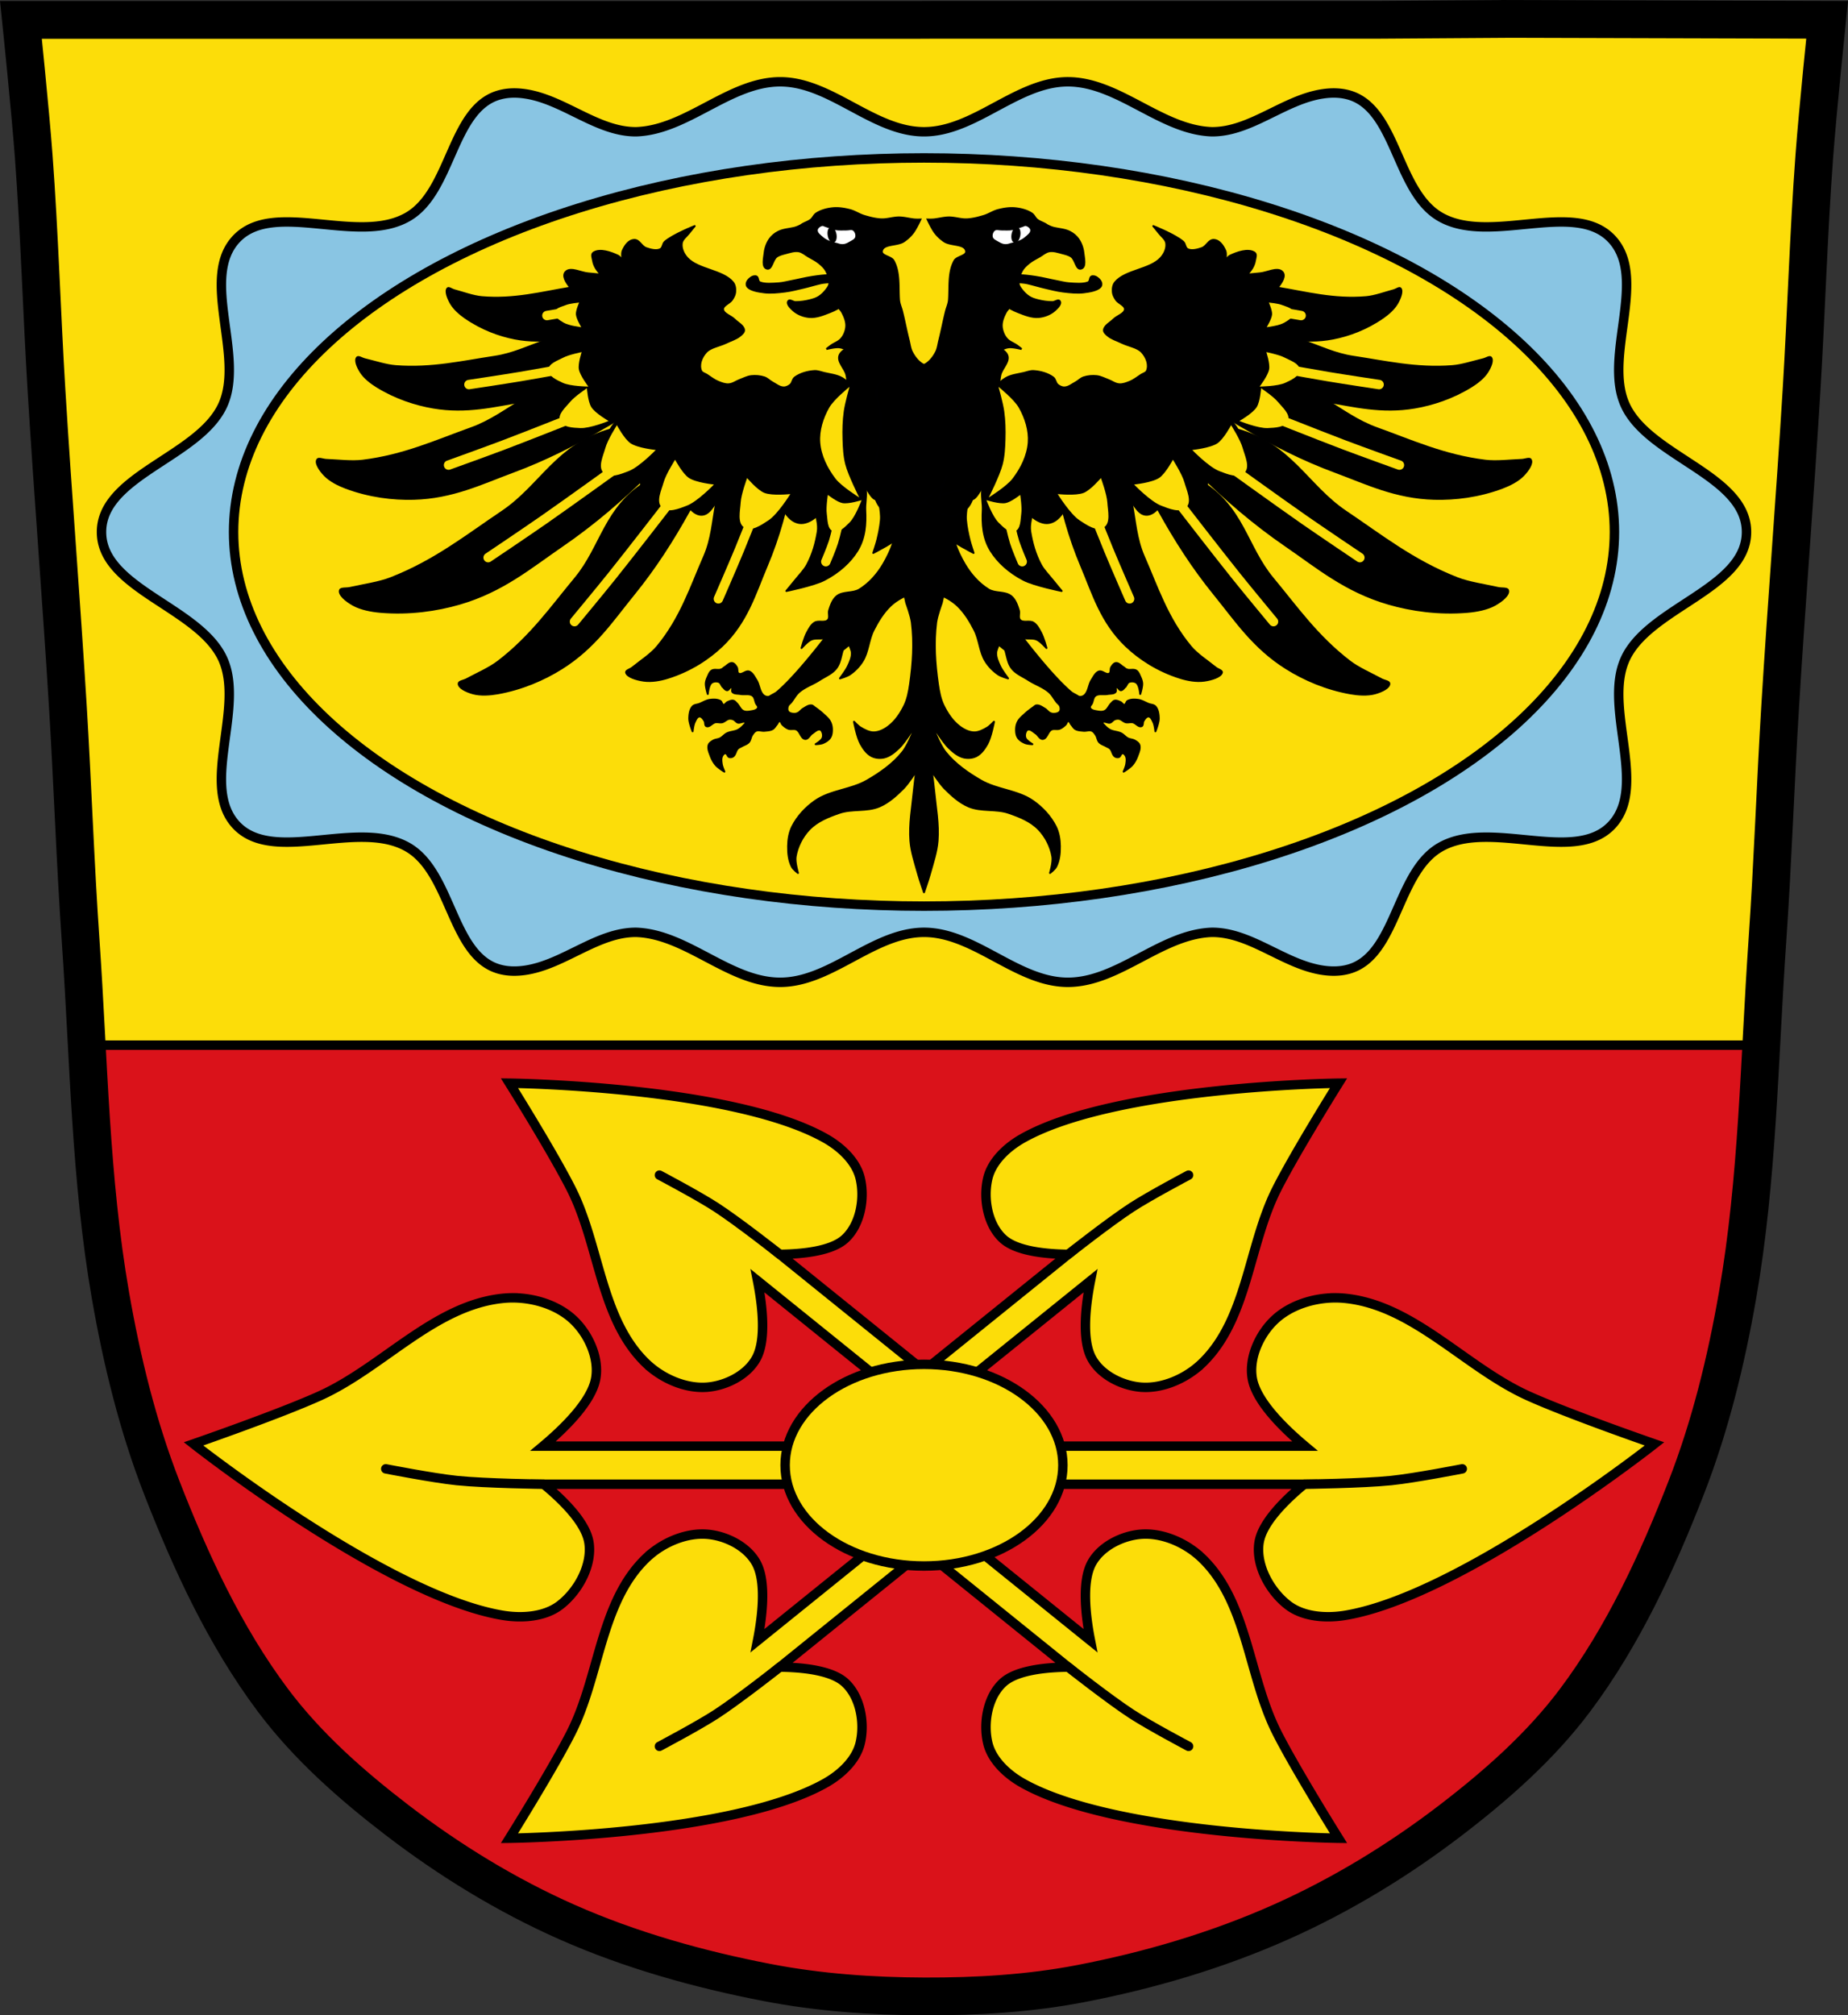<svg xmlns="http://www.w3.org/2000/svg" xmlns:xlink="http://www.w3.org/1999/xlink" width="979.3" height="1067.61" viewBox="0 0 979.297 1067.606"><rect x="0" y="0" width="979.297" height="1067.606" fill="#333333" stroke="none"/><path style="fill:#da121a" d="m799.48 10.016-70.798.478h-235.05l-7.958.043H11.094s4.995 48.18 6.784 72.32c3.067 41.38 4.256 82.87 6.784 124.29 3.405 55.766 7.902 111.49 11.307 167.25 2.529 41.41 3.91 82.9 6.784 124.29 4.346 62.59 5.02 125.75 15.786 187.56 6.02 34.562 14.418 68.979 27.14 101.67 15.355 39.473 33.473 78.71 58.839 112.63 18.288 24.456 41.648 45.04 65.884 63.62 27.747 21.272 57.962 39.816 89.93 53.968 33.818 14.97 69.917 25.08 106.24 32.09 27.334 5.278 55.35 7.255 83.19 7.349 27.662.094 55.55-1.52 82.71-6.741 36.46-7.01 72.54-17.626 106.46-32.746 31.934-14.235 62.23-32.696 89.98-53.968 24.24-18.58 47.595-39.17 65.884-63.62 25.365-33.919 43.484-73.16 58.839-112.63 12.718-32.695 21.12-67.16 27.14-101.72 10.762-61.814 11.44-124.97 15.786-187.56 2.874-41.39 4.256-82.87 6.784-124.29 3.405-55.766 7.902-111.44 11.307-167.21 2.529-41.41 3.717-82.909 6.784-124.29 1.79-24.14 6.784-72.32 6.784-72.32l-168.73-.478"/><path d="m799.48 10.03-70.797.479h-235.05l-7.959.043H11.094s4.996 48.18 6.785 72.32c3.067 41.38 4.255 82.87 6.783 124.29 3.405 55.766 7.902 111.49 11.307 167.25 2.529 41.41 3.91 82.9 6.783 124.29 1.27 18.287 2.232 36.623 3.219 54.959h887.36c.988-18.365 1.951-36.728 3.223-55.04 2.874-41.39 4.255-82.87 6.783-124.29 3.405-55.766 7.902-111.44 11.307-167.21 2.529-41.41 3.718-82.909 6.785-124.29 1.79-24.14 6.783-72.32 6.783-72.32l-168.73-.479z" style="fill:#fcdd09;stroke:#000;stroke-width:5;stroke-linecap:round"/><path d="m799.48 10.03-70.798.478h-235.05l-7.958.043H11.094s4.995 48.18 6.784 72.32c3.067 41.38 4.256 82.87 6.784 124.29 3.405 55.766 7.902 111.49 11.307 167.25 2.529 41.41 3.91 82.9 6.784 124.29 4.346 62.59 5.02 125.75 15.786 187.56 6.02 34.562 14.418 68.979 27.14 101.67 15.355 39.473 33.473 78.71 58.839 112.63 18.288 24.456 41.648 45.04 65.884 63.62 27.747 21.272 57.962 39.816 89.93 53.968 33.818 14.97 69.917 25.08 106.24 32.09 27.334 5.278 55.35 7.255 83.19 7.349 27.662.094 55.55-1.52 82.71-6.741 36.46-7.01 72.54-17.626 106.46-32.746 31.934-14.235 62.23-32.696 89.98-53.968 24.24-18.58 47.595-39.17 65.884-63.62 25.365-33.919 43.484-73.16 58.839-112.63 12.718-32.695 21.12-67.16 27.14-101.72 10.762-61.814 11.441-124.97 15.786-187.56 2.874-41.39 4.255-82.87 6.784-124.29 3.405-55.766 7.902-111.44 11.307-167.21 2.529-41.41 3.717-82.909 6.784-124.29 1.79-24.14 6.784-72.32 6.784-72.32l-168.73-.478z" style="fill:none;stroke:#000;stroke-width:20"/><path d="M271.85 687.52a50.04 50.04 0 0 0-4.877.217c-36.57 3.428-63.888 36.47-97.34 51.637-21.786 9.878-67.07 25.523-67.07 25.523s102.23 80.55 163.82 90.81c10.159 1.693 22.27.886 30.422-5.408 9.636-7.44 17.15-21.14 15.281-33.17-1.642-10.567-13.88-22.587-23.92-30.865h146.19v-20.18h-146.6c11.11-9.299 25.611-23.444 27.887-35.613 2.05-10.962-3.695-23.655-11.814-31.3-8.194-7.716-20.462-11.604-31.98-11.65z" style="fill:#fcdd09;stroke:#000;stroke-width:5;stroke-linecap:round"/><path d="M288.17 786.26s-30.808-.376-46.11-1.954c-12.646-1.305-37.632-6.198-37.632-6.198" style="fill:none;fill-rule:evenodd;stroke:#000;stroke-width:5;stroke-linecap:round"/><path d="M707.45 687.52a50.04 50.04 0 0 1 4.877.217c36.57 3.428 63.888 36.47 97.34 51.637 21.786 9.878 67.07 25.523 67.07 25.523s-102.23 80.55-163.82 90.81c-10.159 1.693-22.27.886-30.422-5.408-9.636-7.44-17.15-21.14-15.281-33.17 1.642-10.567 13.88-22.587 23.92-30.865h-146.19v-20.18h146.6c-11.11-9.299-25.611-23.444-27.887-35.613-2.05-10.962 3.695-23.655 11.814-31.3 8.194-7.716 20.462-11.604 31.98-11.65z" style="fill:#fcdd09;stroke:#000;stroke-width:5;stroke-linecap:round"/><path d="M691.14 786.26s30.808-.376 46.11-1.954c12.646-1.305 37.632-6.198 37.632-6.198" style="fill:none;fill-rule:evenodd;stroke:#000;stroke-width:5;stroke-linecap:round"/><path d="M345.41 724.85a45.506 45.506 0 0 1-3.321-2.931c-23.871-23.25-24.324-62.13-39.3-91.89-9.753-19.382-32.814-56.22-32.814-56.22s118.12 1.404 167.47 29.25c8.14 4.593 16.232 12.06 18.4 21.15 2.563 10.74.058 24.689-8.122 32.11-7.184 6.521-22.68 8.03-34.491 8.152l103.24 83.29L504.966 762l-103.53-83.52c2.545 12.892 4.719 31.13-.612 41.02-4.802 8.903-16.1 14.587-26.19 15.356-10.186.776-21.07-3.469-29.23-9.998z" style="fill:#fcdd09;stroke:#000;stroke-width:5;stroke-linecap:round"/><path d="M413.23 664.47s-21.971-17.286-33.678-24.89c-9.674-6.284-30.11-17.07-30.11-17.07" style="fill:none;fill-rule:evenodd;stroke:#000;stroke-width:5;stroke-linecap:round"/><path d="M633.89 724.85a45.506 45.506 0 0 0 3.321-2.931c23.871-23.25 24.324-62.13 39.3-91.89 9.753-19.382 32.814-56.22 32.814-56.22s-118.12 1.404-167.47 29.25c-8.14 4.593-16.232 12.06-18.4 21.15-2.563 10.74-.058 24.689 8.122 32.11 7.184 6.521 22.68 8.03 34.491 8.152l-103.24 83.29L474.334 762l103.53-83.52c-2.545 12.892-4.719 31.13.612 41.02 4.802 8.903 16.1 14.587 26.19 15.356 10.186.776 21.07-3.469 29.23-9.998z" style="fill:#fcdd09;stroke:#000;stroke-width:5;stroke-linecap:round"/><path d="M566.07 664.47s21.971-17.286 33.678-24.89c9.674-6.284 30.11-17.07 30.11-17.07" style="fill:none;fill-rule:evenodd;stroke:#000;stroke-width:5;stroke-linecap:round"/><path d="M345.41 822.76a45.506 45.506 0 0 0-3.321 2.931c-23.871 23.25-24.324 62.13-39.3 91.89-9.753 19.382-32.814 56.22-32.814 56.22s118.12-1.404 167.47-29.25c8.14-4.593 16.232-12.06 18.4-21.15 2.563-10.74.058-24.689-8.122-32.11-7.184-6.521-22.68-8.03-34.491-8.152l103.24-83.29-11.506-14.239-103.53 83.52c2.545-12.892 4.719-31.13-.612-41.02-4.802-8.903-16.1-14.587-26.19-15.356-10.186-.776-21.07 3.469-29.23 9.998z" style="fill:#fcdd09;stroke:#000;stroke-width:5;stroke-linecap:round"/><path d="M413.23 883.15s-21.971 17.286-33.678 24.89c-9.674 6.284-30.11 17.07-30.11 17.07" style="fill:none;fill-rule:evenodd;stroke:#000;stroke-width:5;stroke-linecap:round"/><path d="M633.89 822.76a45.506 45.506 0 0 1 3.321 2.931c23.871 23.25 24.324 62.13 39.3 91.89 9.753 19.382 32.814 56.22 32.814 56.22s-118.12-1.404-167.47-29.25c-8.14-4.593-16.232-12.06-18.4-21.15-2.563-10.74-.058-24.689 8.122-32.11 7.184-6.521 22.68-8.03 34.491-8.152l-103.24-83.29 11.506-14.239 103.53 83.52c-2.545-12.892-4.719-31.13.612-41.02 4.802-8.903 16.1-14.587 26.19-15.356 10.186-.776 21.07 3.469 29.23 9.998z" style="fill:#fcdd09;stroke:#000;stroke-width:5;stroke-linecap:round"/><path d="M566.07 883.15s21.971 17.286 33.678 24.89c9.674 6.284 30.11 17.07 30.11 17.07" style="fill:none;fill-rule:evenodd;stroke:#000;stroke-width:5;stroke-linecap:round"/><ellipse cx="489.65" cy="776.17" rx="73.6" ry="53.42" style="fill:#fcdd09;stroke:#000;stroke-width:5;stroke-linecap:round"/><path d="M413.44 43.33c-26.89 0-49.33 25.502-76.21 26.463h-.002c-20.666.213-38.49-17.16-59.08-20.11-4.447-.636-8.953-.647-13.463.59-25.465 6.986-25.2 51.02-48.46 64.54-26.372 15.333-70.858-9.136-90.78 11.547-19.848 20.604 4.45 62.14-7.365 88.2-12.427 27.405-64.29 37.2-64.29 67.29 0 30.09 51.86 39.886 64.29 67.29 11.815 26.06-12.483 67.59 7.365 88.2 19.925 20.683 64.41-3.786 90.78 11.547 23.257 13.522 22.994 57.55 48.46 64.54 4.51 1.237 9.02 1.226 13.463.59 20.594-2.947 38.42-20.323 59.08-20.11h.002c26.872.961 49.32 26.461 76.21 26.463h.002c7.562 0 14.771-2.093 21.826-5.102h.002c3.919-1.672 7.791-3.627 11.648-5.662h.002c3.087-1.628 6.163-3.307 9.25-4.936a245.49 245.49 0 0 1 4.639-2.391h.002c.774-.387 1.549-.77 2.326-1.143h.002c.777-.373 1.554-.739 2.334-1.094h.004c.78-.355 1.562-.701 2.346-1.035h.002a91.08 91.08 0 0 1 2.355-.967h.004c.787-.31 1.577-.608 2.369-.891h.002a70.206 70.206 0 0 1 2.383-.803h.002a60.79 60.79 0 0 1 2.4-.705h.002a55.39 55.39 0 0 1 2.418-.6h.002a49.291 49.291 0 0 1 2.438-.482h.002c.816-.14 1.636-.261 2.459-.357h.002a43.56 43.56 0 0 1 2.482-.221 41.865 41.865 0 0 1 7.502.221h.002c.823.097 1.643.217 2.459.357h.002c.816.14 1.628.302 2.438.482h.002a55.39 55.39 0 0 1 2.418.6h.002a60.79 60.79 0 0 1 2.4.705h.002c.797.252 1.591.52 2.383.803h.002c.792.282 1.582.581 2.369.891h.002c.787.31 1.572.633 2.355.967h.002c.783.334 1.566.68 2.346 1.035h.004c.78.355 1.557.721 2.334 1.094h.002c.777.373 1.552.755 2.326 1.143h.002c1.55.775 3.095 1.577 4.639 2.391 3.087 1.628 6.163 3.307 9.25 4.936h.002c3.858 2.035 7.729 3.991 11.648 5.662h.002c7.05 3.01 14.264 5.101 21.826 5.102h.002c26.89 0 49.33-25.502 76.21-26.463h.002c20.666-.213 38.49 17.16 59.08 20.11 4.447.636 8.953.647 13.463-.59 25.465-6.986 25.2-51.02 48.46-64.54 26.372-15.333 70.858 9.136 90.78-11.547 19.848-20.604-4.45-62.14 7.365-88.2 12.427-27.405 64.29-37.2 64.29-67.29 0-30.09-51.86-39.886-64.29-67.29-11.815-26.06 12.483-67.59-7.365-88.2-19.927-20.683-64.41 3.786-90.78-11.547-23.257-13.522-22.994-57.55-48.46-64.54-4.51-1.237-9.02-1.226-13.463-.59-20.594 2.947-38.42 20.323-59.08 20.11h-.002c-26.873-.961-49.32-26.462-76.21-26.463h-.002c-7.562 0-14.771 2.093-21.826 5.102h-.002c-3.919 1.672-7.791 3.627-11.648 5.662h-.002c-3.087 1.628-6.163 3.307-9.25 4.936a245.49 245.49 0 0 1-4.639 2.391h-.002c-.774.387-1.549.77-2.326 1.143h-.002c-.777.373-1.554.739-2.334 1.094h-.004c-.78.355-1.562.701-2.346 1.035h-.002a91.08 91.08 0 0 1-2.355.967h-.002c-.787.31-1.577.608-2.369.891h-.002c-.792.282-1.586.551-2.383.803h-.002a60.79 60.79 0 0 1-2.4.705h-.002a55.39 55.39 0 0 1-2.418.6h-.002c-.809.181-1.621.342-2.438.482h-.002c-.816.14-1.636.261-2.459.357h-.002a43.56 43.56 0 0 1-2.482.221 41.865 41.865 0 0 1-7.502-.221h-.002a47.255 47.255 0 0 1-2.459-.357h-.002a50.96 50.96 0 0 1-2.438-.482h-.002a55.39 55.39 0 0 1-2.418-.6h-.002a60.79 60.79 0 0 1-2.4-.705h-.002a68.058 68.058 0 0 1-2.383-.803h-.002a76.355 76.355 0 0 1-2.369-.891h-.002a91.08 91.08 0 0 1-2.355-.967h-.002a107.31 107.31 0 0 1-2.346-1.035h-.004c-.78-.355-1.557-.721-2.334-1.094h-.002c-.777-.373-1.552-.755-2.326-1.143h-.002a242.664 242.664 0 0 1-4.639-2.391c-3.087-1.628-6.163-3.307-9.25-4.936h-.002c-3.858-2.035-7.729-3.991-11.648-5.662h-.002c-7.05-3.01-14.264-5.101-21.826-5.102h-.002z" style="fill:#89c5e3;fill-rule:evenodd;stroke:#000;stroke-width:5;stroke-linejoin:round;fill-opacity:1"/><ellipse cx="489.65" cy="281.84" rx="365.87" ry="198.18" style="fill:#fcdd09;stroke:#000;stroke-width:5;stroke-linecap:round;stroke-linejoin:round"/><path d="M350.58 141.13c-19.922-4.204-31.848 8.493-48.627 11.307-15.03 2.519-29.55 6.408-46.543 4.97-4.635-.392-9.827-2.346-14.785-3.681-1.137-.306-2.814-1.59-3.429-.992-1.364 1.327.093 5.191 1.695 7.948 1.719 2.957 4.741 5.603 7.512 7.53 8.787 6.107 18.2 9.532 26.567 11.14 15.866 3.055 28.888-.898 42.26-3.293 14.2-2.541 27.437-6.743 40.09-11.709 2.747-1.078 5.805-1.85 7.751-3.914 1.73-1.835 4.312-3.722 3.28-7.309-.611-2.122-2.978-4.368-4.917-6.02-3.418-2.905-7.435-5.263-10.848-5.983z" style="stroke:#000;stroke-linejoin:round"/><path d="M349.48 155.78s-23.687 4.938-35.656 7.191c-7.947 1.493-24 4.199-24 4.199" style="stroke:#fcdd09;stroke-width:5;stroke-linecap:round;stroke-linejoin:round"/><path d="M316.82 177.68c-22.398-4.204-35.807 8.493-54.672 11.307-16.902 2.519-33.22 6.408-52.33 4.97-5.212-.392-11.05-2.346-16.623-3.681-1.278-.306-3.163-1.59-3.855-.992-1.533 1.327.104 5.191 1.906 7.948 1.932 2.957 5.33 5.603 8.446 7.53 9.879 6.107 20.463 9.532 29.869 11.14 17.838 3.055 32.479-.898 47.51-3.293 15.965-2.541 30.848-6.743 45.08-11.709 3.088-1.078 6.526-1.85 8.714-3.914 1.945-1.835 4.848-3.722 3.687-7.309-.687-2.122-3.349-4.368-5.529-6.02-3.843-2.905-8.359-5.263-12.197-5.983z" style="stroke:#000;stroke-linejoin:round"/><path d="M315.58 192.33s-26.631 4.938-40.09 7.191c-8.935 1.493-26.985 4.199-26.985 4.199" style="stroke:#fcdd09;stroke-width:5;stroke-linecap:round;stroke-linejoin:round"/><path d="M323.95 227.45c-28.956 7.912-37.27 29.797-57.888 43.624-18.475 12.386-35.452 25.988-58.878 35.16-6.39 2.501-14.445 3.596-21.823 5.239-1.691.377-4.68-.006-5.143 1.06-1.025 2.362 3.202 5.792 6.965 7.882 4.04 2.242 9.62 3.305 14.444 3.717 15.293 1.304 29.829-.813 41.897-4.314 22.887-6.631 37.84-19.357 54.18-30.545 17.356-11.881 32.448-25.02 46.31-38.659 3.01-2.959 6.613-5.771 7.974-9.334 1.21-3.167 3.521-6.934.022-10.321-2.07-2-6.547-3.03-10.1-3.658-6.263-1.104-12.997-1.211-17.958.145z" style="stroke:#000;stroke-linejoin:round"/><path d="M331.17 244.67s-28.536 20.607-43.1 30.748c-9.671 6.73-29.392 19.975-29.392 19.975" style="stroke:#fcdd09;stroke-width:5;stroke-linecap:round;stroke-linejoin:round"/><path d="M308.45 201.98c-26.02.267-38.22 17.49-58.727 24.843-18.372 6.585-35.79 14.577-57.51 17.213-5.925.719-12.897-.174-19.438-.432-1.499-.059-3.896-1.08-4.539-.255-1.423 1.83 1.27 5.799 3.9 8.491 2.821 2.887 7.215 5.099 11.133 6.567 12.422 4.652 25.04 6.141 35.931 5.852 20.659-.54 36.18-8.231 52.48-14.26 17.318-6.401 33.06-14.424 47.891-23.16 3.219-1.896 6.899-3.527 8.891-6.329 1.771-2.491 4.604-5.253 2.507-9.02-1.241-2.227-4.721-4.155-7.529-5.518-4.95-2.404-10.532-4.04-14.99-3.998z" style="stroke:#000;stroke-linejoin:round"/><path d="M310.31 218.69s-28.733 11.462-43.31 16.982c-9.676 3.662-29.29 10.712-29.29 10.712" style="stroke:#fcdd09;stroke-width:5;stroke-linecap:round;stroke-linejoin:round"/><path style="stroke:#000;stroke-linejoin:round" d="M433.59 257.53c-6.193 7.226 1.053 16.14-.268 24.16-.975 5.919-2.575 11.861-5.63 17.54-1.498 2.788-4.051 5.35-6.166 8-1.564 1.961-4.825 5.847-4.825 5.847s14.516-2.966 20.1-5.847c7.929-4.087 13.826-9.63 17.428-15.388 4.284-6.85 4.646-14.421 4.289-21.696-.299-6.086 3.056-14.3-5.361-18-2.28-1-5.909-.147-8.579.462-4.319.985-8.939 2.53-10.991 4.924zM392.78 240.15c-17.207 15.711-11.696 36.532-19.586 54.53-7.07 16.13-12.382 32.791-24.83 47.803-3.396 4.095-8.773 7.546-13.357 11.241-1.05.847-3.467 1.472-3.241 2.503.501 2.287 5.457 3.806 9.359 4.357 4.183.591 8.882-.287 12.668-1.465 12.01-3.741 21.64-10.09 28.708-16.8 13.402-12.732 17.684-28.03 23.817-42.484 6.509-15.353 10.672-31.04 13.663-46.751.649-3.409 1.817-6.885.925-10.276-.793-3.02-1.091-6.876-5.486-8.588-2.6-1.013-6.459-.456-9.424.144-5.223 1.058-10.264 3.093-13.212 5.784z"/><path d="M407.3 252.19s-10.133 26.13-15.506 39.16c-3.566 8.645-11.1 25.879-11.1 25.879" style="stroke:#fcdd09;stroke-width:5;stroke-linecap:round;stroke-linejoin:round"/><path style="stroke:#000;stroke-linejoin:round" d="M342.82 255.1c-22.277 13.451-24.03 34.485-37.96 51.24-12.478 15.01-23.42 30.74-40.788 44.05-4.738 3.63-11.197 6.403-16.961 9.504-1.321.711-3.905 1.049-4.04 2.087-.296 2.299 4.04 4.35 7.673 5.332 3.897 1.054 8.805.726 12.925 0 13.06-2.304 24.685-7.432 33.921-13.216 17.519-10.962 26.98-25.472 37.96-38.949 11.664-14.312 21.14-29.22 29.481-44.28 1.81-3.269 4.15-6.543 4.443-9.968.26-3.046 1.296-6.864-2.423-9.04-2.201-1.288-6.177-1.18-9.288-.927-5.484.445-11.126 1.868-14.942 4.173z"/><path style="stroke:#000;stroke-linecap:round;stroke-linejoin:round" d="M446.15 200.24c-2.671-1.567-6.23-1.909-9.429-2.672-1.69-.403-3.381-1.105-5.143-1-3.704.217-7.571 1.364-10.286 3.339-1.401 1.019-1.216 2.951-2.571 4.01-.904.704-2.151 1.363-3.429 1.336-2.303-.05-4.095-1.663-6-2.672-1.513-.801-2.6-2.117-4.286-2.672-2.122-.698-4.576-.919-6.857-.668-2.155.237-4.03 1.29-6 2-2.028.733-3.772 2.194-6 2.337-1.937.125-3.85-.634-5.575-1.336-2.253-.919-4.03-2.416-6-3.673-1.018-.651-2.571-1.034-3-2-1.426-3.219.054-7.234 2.571-10.02 2.4-2.653 7.18-3.292 10.715-5.01 2.455-1.192 5.31-2.027 7.286-3.673 1-.837 2.222-1.861 2.143-3.01-.16-2.313-3.305-3.856-5.143-5.677-1.879-1.86-5.87-2.979-6-5.343-.114-2.068 3.494-3.17 4.714-5.01.83-1.251 1.591-2.602 1.714-4.01.159-1.808 0-3.827-1.286-5.343-5.298-6.301-18.311-6.599-24-12.689-2.102-2.25-3.408-5.25-3-8.01.299-2.03 2.51-3.59 3.857-5.343.957-1.245 3-3.673 3-3.673s-11.651 4.612-15.858 8.348c-1.264 1.122-.885 3.298-2.571 4.01-2.152.905-5.05.102-7.286-.668-2.594-.892-3.603-4.526-6.429-4.343-3.135.205-4.938 3.369-6 5.677-.772 1.676 0 5.343 0 5.343s-1.351-2.093-2.571-2.672c-3.712-1.758-9.469-3.79-12.857-1.67-1.443.902-.506 2.886-.294 4.316.2 1.35.758 2.67 1.46 3.913.697 1.234 2.691 3.456 2.691 3.456s-4.569-.457-6.857-.668c-3.855-.354-8.949-3.231-11.572-1-2.462 2.092.138 5.979 2.143 8.348 1.527 1.805 4.345 2.757 6.857 3.673 3.359 1.225 10.715 2.337 10.715 2.337s-11.933.057-17.14 2c-2.279.851-4.476 2.232-5.575 4.01-.869 1.408-1.344 3.285-.428 4.675.996 1.512 3.448 2.287 5.575 2.672 2.936.532 9-.668 9-.668s-5.635 2.683-8.143 4.343c-3.622 2.393-10.09 4.316-9.858 8.01.194 3.075 5.15 5.318 9 6.01 3.309.595 9.858-2 9.858-2s-6.611.729-9.429 2c-2.446 1.106-4.789 2.683-6 4.675-.615 1.01-.911 2.286-.428 3.339 1.155 2.521 4.14 4.604 7.286 5.677 3.274 1.117 7.189.793 10.715.334 2.722-.354 7.715-2.337 7.715-2.337s-8.252 2.531-12 4.343c-3.11 1.501-6.934 2.794-8.572 5.343-1.921 2.987-2 6.91-.428 10.02 1.187 2.343 3.798 4.53 6.857 5.343 4.226 1.122 9.171.016 13.286-1.336 4.03-1.323 10.286-6.345 10.286-6.345s-4.99 4.922-6.857 7.68c-1.673 2.471-3.279 5.073-3.819 7.834-1.049 5.351-4.681 13.388 1.248 16.207 3.33 1.584 10.715-3.673 10.715-3.673l9-9.35s-1.765 7.32-1.714 11.02c.064 4.722-1.691 10.668 2.571 14.02 2.643 2.081 7.704 2.516 11.142 1.336 3.299-1.133 4.8-4.363 6-7.01 1.576-3.478 1.286-11.02 1.286-11.02s-.784 5.799-.428 8.681c.602 4.87.91 10.175 4.3 14.294 1.657 2.01 4.214 4.62 7.272 4.405 3.628-.255 5.383-3.925 7.286-6.345 2.481-3.155 5.143-10.351 5.143-10.351s.412 6.37 1.714 9.35c1.216 2.784 2.926 5.583 5.575 7.68 1.975 1.566 4.482 3.553 7.286 3.339 3.424-.261 5.622-3.215 7.715-5.343 2.915-2.963 5.118-6.427 6.429-10.02.432-1.183.428-3.673.428-3.673s-.942 7.831.857 11.353c1.725 3.377 4.451 7.547 9 8.348 3.076.543 6.487-1.241 8.61-3.059 2.324-1.99 2.889-4.965 3.391-7.627.499-2.645-.428-8.01-.428-8.01s1.719 6.917 4.286 9.687c2.21 2.382 5.299 5.91 9 5.343 3.753-.576 4.792-4.837 5.812-7.709 1.939-5.462.188-17 .188-17s2.638 7.42 5.143 10.686c1.559 2.031 2.994 5.681 6 5.343 4.049-.455 3.216-5.871 5.143-8.681 1.42-2.071 3.687-3.806 4.714-6.01 1.329-2.856 2.69-6.074 1.714-9.02-1.53-4.613-8.122-7.211-11.142-11.353-4.181-5.733-5.337-12.594-9.429-18.368-2.818-3.976-5.629-8.288-10.286-11.02z"/><path style="stroke:#000;stroke-linejoin:round" d="M446.94 324.98s-21.405 29.88-35.12 41.585c-.842.718-1.861 1.179-2.828 1.701-.63.34-1.225.893-1.935.928a3.582 3.582 0 0 1-2.53-.928c-2.131-1.985-2.129-5.567-3.72-8.04-1.074-1.668-2.04-3.84-3.869-4.483-1.769-.622-3.902 2.076-5.506 1.082-.984-.61-.414-2.406-1.042-3.401-.578-.916-1.334-2.033-2.382-2.164-1.498-.188-2.717 1.368-4.02 2.164-.616.378-1.114.98-1.786 1.237-1.594.609-3.612-.304-5.06.618-1.068.68-1.548 2.071-2.084 3.246-.51 1.12-.98 2.319-1.042 3.555-.094 1.887 1.042 5.565 1.042 5.565s.38-4.579 1.935-5.875c1.051-.876 2.771-.995 4.02-.464.946.403 1.198 1.737 1.935 2.474.715.714 1.39 1.811 2.382 1.855.935.041 1.524-1.936 2.382-1.546.74.337-.107 1.863.447 2.474.982 1.083 2.761.801 4.167 1.082 2.163.433 4.777-.434 6.548.928 1.142.878 1.188 2.681 1.786 4.02.346.774 1.328 1.519 1.042 2.319-.55 1.535-2.762 1.734-4.316 2.01-1.178.209-2.504.247-3.572-.309-1.539-.802-2.157-2.807-3.422-4.02-.547-.524-1.057-1.234-1.786-1.391-1.049-.226-2.14.337-3.125.773-.76.336-1.267 1.518-2.084 1.391-.835-.13-.891-1.598-1.637-2.01-1.631-.899-3.674-.853-5.506-.618-1.994.255-3.772 1.437-5.655 2.164-1.192.46-2.707.423-3.572 1.391-1.442 1.613-1.766 4.137-1.786 6.338-.021 2.35 1.786 6.802 1.786 6.802s.337-3.327 1.042-4.792c.582-1.21 1.235-2.953 2.53-3.092 1.125-.12 2.01 1.216 2.679 2.164.593.842.123 2.516 1.042 2.937 1.567.719 3.08-1.669 4.764-2.01 1.169-.237 2.411.275 3.572 0 1.341-.317 2.362-1.631 3.721-1.855.741-.122 1.532.029 2.232.309.899.359 1.461 1.404 2.382 1.701 1.279.413 3.386-1.227 4.02 0 .253.491-.53.981-.893 1.391-.859.973-1.851 1.86-2.976 2.474-1.835 1-4.089.912-5.953 1.855-1.311.664-2.266 1.951-3.572 2.628-1.165.604-2.598.551-3.72 1.237-.938.573-2.043 1.244-2.382 2.319-.579 1.845.381 3.907 1.042 5.72.653 1.794 1.587 3.526 2.828 4.948 1.24 1.418 4.465 3.401 4.465 3.401s-1.136-2.512-1.339-3.865c-.214-1.426-.463-3.03.149-4.329.342-.723 1.012-1.582 1.786-1.546.911.043 1.07 1.71 1.935 2.01.665.231 1.495.087 2.084-.309 1.328-.895 1.387-3.037 2.53-4.174.578-.575 1.387-.828 2.084-1.237 1.237-.727 2.748-1.088 3.721-2.164.942-1.042.991-2.699 1.786-3.865.568-.832 1.176-1.774 2.084-2.164 1.375-.592 2.984.157 4.465 0 1.462-.156 3.035-.18 4.316-.928.887-.518 1.392-1.543 2.084-2.319.548-.616.83-1.875 1.637-1.855.774.019.912 1.317 1.488 1.855.931.869 1.947 1.724 3.125 2.164 1.362.509 3.01-.193 4.316.464 1.988 1 2.409 4.78 4.613 4.948 1.623.123 2.471-2.227 3.869-3.092 1.259-.779 2.6-2.238 4.02-1.855.72.195 1.124 1.115 1.339 1.855.259.889.253 1.953-.149 2.783-.696 1.438-3.572 3.092-3.572 3.092s2.663-.101 3.869-.618c1.476-.634 3.01-1.539 3.869-2.937.817-1.329.95-3.062.893-4.638-.049-1.337-.402-2.704-1.042-3.865-.888-1.614-2.385-2.784-3.72-4.02-1.349-1.247-2.814-2.36-4.316-3.401-.573-.397-1.099-1.029-1.786-1.082-1.598-.123-3.073 1.027-4.465 1.855-.981.585-1.65 1.675-2.679 2.164-.69.328-1.477.536-2.232.464-1.064-.101-2.353-.335-2.976-1.237-.522-.755-.436-1.903-.149-2.783.293-.9 1.204-1.431 1.786-2.164 1.371-1.726 2.382-3.801 4.02-5.256 3.207-2.851 7.432-4.172 11.01-6.493 3.059-1.982 6.716-3.383 8.929-6.338 2.303-3.075 2.452-7.369 3.869-10.977 1.686-4.292 5.506-12.677 5.506-12.677z"/><path style="stroke:#000;stroke-linecap:round" d="M382.95 363.78s1.315-2.609 1.69-4.02c.217-.813.592-1.719.312-2.511-.427-1.206-2.746-2.593-2.746-2.593M373.28 381.72s2.266-1.594 2.785-2.83c.405-.966.277-2.126.078-3.159-.275-1.422-1.716-3.97-1.716-3.97M384.44 399.03s.823-1.935.592-2.889c-.275-1.133-1.275-1.985-2.184-2.673-.932-.707-3.198-1.377-3.198-1.377M430.57 388.36s-.174-2.819 0-4.212c.184-1.442.453-2.919 1.092-4.213.581-1.179 2.418-3.078 2.418-3.078"/><path style="stroke:#000;stroke-linecap:round;stroke-linejoin:round" d="m477.17 305.44 3.102 14.05s2.478 6.702 2.92 10.217c1.358 10.807.622 21.881-.924 32.662-.558 3.892-1.289 7.889-2.994 11.41-1.998 4.124-4.687 8.116-8.238 10.891-2.256 1.763-5.03 3.224-7.846 3.307-2.51.074-4.949-1.234-7.129-2.527-1.332-.79-3.494-3.113-3.494-3.113s1.537 8.14 3.494 11.67c1.411 2.544 3.219 5.158 5.74 6.484 2.02 1.059 4.534 1.289 6.74.777 2.953-.685 5.504-2.808 7.738-4.928 3.907-3.707 9.486-13.225 9.486-13.225s-3.978 10.892-7.488 15.299c-5.03 6.313-11.835 11.04-18.721 15.04-8.618 5.01-19.522 5.153-27.707 10.891-4.881 3.421-9.247 8.07-11.984 13.482-1.586 3.138-2.19 6.83-2.246 10.373-.059 3.695.334 7.625 1.998 10.891.716 1.405 3.244 3.371 3.244 3.371s-1.701-5.71-1.248-8.557c.855-5.378 3.545-10.65 7.238-14.521 4.224-4.428 10.219-6.788 15.914-8.752 6.813-2.35 14.643-.594 21.281-3.436 4.847-2.075 8.969-5.8 12.73-9.594 2.639-2.662 6.738-9.08 6.738-9.08s-.921 6.905-1.248 10.373c-.832 8.819-2.523 17.685-1.816 26.516.482 6.03 2.487 11.839 4.1 17.664.898 3.246 3.102 9.617 3.102 9.617s2.205-6.373 3.104-9.621c1.612-5.824 3.616-11.636 4.098-17.66.706-8.831-.984-17.697-1.816-26.516-.327-3.468-1.248-10.373-1.248-10.373s4.101 6.414 6.74 9.08c3.761 3.794 7.883 7.519 12.73 9.594 6.638 2.842 14.468 1.086 21.281 3.436 5.695 1.964 11.688 4.323 15.912 8.752 3.694 3.871 6.385 9.143 7.24 14.521.453 2.846-1.248 8.557-1.248 8.557s2.529-1.966 3.244-3.371c1.664-3.266 2.055-7.196 1.996-10.891-.056-3.543-.661-7.235-2.246-10.373-2.737-5.415-7.101-10.06-11.982-13.482-8.185-5.737-19.09-5.883-27.707-10.891-6.885-4-13.692-8.728-18.723-15.04-3.511-4.407-7.486-15.299-7.486-15.299s5.577 9.517 9.484 13.225c2.234 2.119 4.786 4.243 7.738 4.928 2.206.512 4.724.282 6.74-.777 2.522-1.327 4.331-3.94 5.742-6.484 1.958-3.53 3.494-11.67 3.494-11.67s-2.162 2.323-3.494 3.113c-2.179 1.293-4.619 2.601-7.129 2.527-2.82-.083-5.59-1.543-7.846-3.307-3.551-2.775-6.241-6.766-8.238-10.891-1.705-3.522-2.438-7.518-2.996-11.41-1.547-10.781-2.281-21.855-.922-32.662.442-3.514 2.92-10.217 2.92-10.217l3.102-14.05h-11.313l-1.17.244-1.172-.244z"/><path d="M490.75 312.62v-109.1s-16.97-4.078-25.542-5.663c-2.663-.492-5.482-2.126-8.03-1.192-1.851.678-3.418 2.528-4.02 4.47-.44 1.432.084 3.056.574 4.47.306.882 1.434 2.384 1.434 2.384s-4.114-1.604-6.02-.894c-1.466.544-2.637 2.051-3.156 3.576-1.023 3-.336 6.495.574 9.538 1.49 4.976 4.881 9.13 7.746 13.409 4.544 6.789 11.255 12.03 14.917 19.371 3.482 6.978 6.461 14.789 6.311 22.647-.157 8.165-3.363 16.274-7.46 23.25-3.135 5.335-7.453 10.21-12.624 13.409-3.588 2.221-8.773.884-12.05 3.576-2.149 1.767-3.17 4.743-4.02 7.451-.505 1.617.536 3.816-.574 5.066-1.653 1.861-5.099.159-7.172 1.49-1.855 1.191-2.956 3.385-4.02 5.364-1.339 2.499-2.869 8.05-2.869 8.05s3.104-3.555 5.164-4.47c2.3-1.024 5.06-.152 7.46-.894 2.05-.633 4.297-1.338 5.738-2.98 1.244-1.418 2.01-5.364 2.01-5.364s.402 3.821 0 5.663c-.539 2.471-1.666 4.849-3.156 6.854-.995 1.339-3.73 3.278-3.73 3.278s3.891.827 5.738.298c2.327-.666 6.02-4.172 6.02-4.172s1.414 2.9 1.434 4.47c.03 2.388-1.014 4.701-2.01 6.854-1.1 2.385-4.303 6.556-4.303 6.556s3.617-1.038 5.164-2.086c2.717-1.842 5.142-4.308 6.885-7.152 3.01-4.903 3.12-11.252 5.738-16.39 2.371-4.654 5.169-9.242 8.893-12.814 2.71-2.6 6.05-4.504 9.467-5.96 3-1.281 9.476-2.351 9.476-2.351z" style="stroke:#000;stroke-linejoin:round"/><path style="stroke:#fcdd09;stroke-width:5;stroke-linecap:round;stroke-linejoin:round" d="M352.91 268.55s-18.925 24.471-28.672 36.63c-6.473 8.07-19.788 24.11-19.788 24.11"/><path style="stroke:#fcdd09;stroke-width:5;stroke-linecap:round" d="M444.59 275.23s-1.688 8.03-2.949 12c-1.1 3.464-4.02 10.309-4.02 10.309"/><path d="M324.74 239.23s4.864.311 7.286.492c3.01.225 7.01-.576 9 .738 1.685 1.115.061 2.953 0 4.428-.072 1.724-2.856 4.151-.428 5.168 1.973.825 4.534-1.045 6.857-1.476 3.1-.575 6.556-2.358 9.429-1.476 1.992.612 1.429 2.46 2.143 3.69.428.738.907 1.467 1.286 2.214.824 1.623-.584 4.282 2.143 4.92 2.02.472 3.652-1.375 5.575-1.968 2.084-.644 4.064-1.741 6.429-1.722 2.555.02 4.97.979 6.857 1.968 2.605 1.366 2.113 4.768 5.575 5.168 3.615.417 5.679-2.771 9-3.69 1.874-.518 3.95-1.184 6-.984 2.931.286 5.432 1.618 7.286 2.952 1.638 1.179.399 3.976 3 4.182 2.52.2 2.929-2.404 4.714-3.444 2.709-1.578 5.181-4.5 9-4.182 2.745.228 3.145 2.623 4.714 3.936 1.86 1.557 2.321 4.961 5.575 4.674 3.395-.299 1.62-3.853 3-5.658 1.132-1.481 1.572-3.747 4.286-4.182 2.031-.326 3.795 1.07 5.575 1.722 1.204.442 2.061 1.712 3.429 1.476 2.034-.351 1.394-2.304 2.143-3.444.817-1.239 1.075-2.681 2.571-3.69 1.621-1.092 6.429-2.214 6.429-2.214" style="stroke:#000;stroke-linecap:round"/><path d="M628.72 141.13c19.922-4.204 31.848 8.493 48.627 11.307 15.03 2.519 29.55 6.408 46.543 4.97 4.635-.392 9.827-2.346 14.785-3.681 1.137-.306 2.814-1.59 3.429-.992 1.364 1.327-.093 5.191-1.695 7.948-1.719 2.957-4.741 5.603-7.512 7.53-8.787 6.107-18.2 9.532-26.567 11.14-15.866 3.055-28.888-.898-42.26-3.293-14.2-2.541-27.437-6.743-40.09-11.709-2.747-1.078-5.805-1.85-7.751-3.914-1.73-1.835-4.312-3.722-3.28-7.309.611-2.122 2.978-4.368 4.917-6.02 3.418-2.905 7.435-5.263 10.848-5.983z" style="stroke:#000;stroke-linejoin:round"/><path d="M629.83 155.78s23.687 4.938 35.656 7.191c7.947 1.493 24 4.199 24 4.199" style="stroke:#fcdd09;stroke-width:5;stroke-linecap:round;stroke-linejoin:round"/><path d="M662.49 177.68c22.398-4.204 35.807 8.493 54.672 11.307 16.902 2.519 33.22 6.408 52.33 4.97 5.212-.392 11.05-2.346 16.623-3.681 1.278-.306 3.163-1.59 3.855-.992 1.533 1.327-.104 5.191-1.906 7.948-1.932 2.957-5.33 5.603-8.446 7.53-9.879 6.107-20.463 9.532-29.869 11.14-17.838 3.055-32.479-.898-47.51-3.293-15.965-2.541-30.848-6.743-45.08-11.709-3.088-1.078-6.526-1.85-8.714-3.914-1.945-1.835-4.848-3.722-3.687-7.309.687-2.122 3.349-4.368 5.529-6.02 3.843-2.905 8.359-5.263 12.197-5.983z" style="stroke:#000;stroke-linejoin:round"/><path d="M663.73 192.33s26.631 4.938 40.09 7.191c8.935 1.493 26.985 4.199 26.985 4.199" style="stroke:#fcdd09;stroke-width:5;stroke-linecap:round;stroke-linejoin:round"/><path d="M655.36 227.45c28.956 7.912 37.27 29.797 57.888 43.624 18.475 12.386 35.452 25.988 58.878 35.16 6.39 2.501 14.445 3.596 21.823 5.239 1.691.377 4.68-.006 5.143 1.06 1.025 2.362-3.202 5.792-6.965 7.882-4.04 2.242-9.62 3.305-14.444 3.717-15.293 1.304-29.829-.813-41.897-4.314-22.887-6.631-37.84-19.357-54.18-30.545-17.356-11.881-32.448-25.02-46.31-38.659-3.01-2.959-6.613-5.771-7.974-9.334-1.21-3.167-3.521-6.934-.022-10.321 2.07-2 6.547-3.03 10.1-3.658 6.263-1.104 12.997-1.211 17.958.145z" style="stroke:#000;stroke-linejoin:round"/><path d="M648.13 244.67s28.536 20.607 43.1 30.748c9.67 6.73 29.392 19.975 29.392 19.975" style="stroke:#fcdd09;stroke-width:5;stroke-linecap:round;stroke-linejoin:round"/><path d="M670.86 201.98c26.02.267 38.22 17.49 58.727 24.843 18.372 6.585 35.79 14.577 57.51 17.213 5.925.719 12.897-.174 19.438-.432 1.499-.059 3.896-1.08 4.539-.255 1.423 1.83-1.27 5.799-3.9 8.491-2.821 2.887-7.215 5.099-11.133 6.567-12.422 4.652-25.04 6.141-35.931 5.852-20.659-.54-36.18-8.231-52.48-14.26-17.318-6.401-33.06-14.424-47.891-23.16-3.219-1.896-6.899-3.527-8.891-6.329-1.771-2.491-4.604-5.253-2.507-9.02 1.241-2.227 4.721-4.155 7.529-5.518 4.95-2.404 10.532-4.04 14.99-3.998z" style="stroke:#000;stroke-linejoin:round"/><path d="M668.99 218.69s28.733 11.462 43.31 16.982c9.676 3.662 29.29 10.712 29.29 10.712" style="stroke:#fcdd09;stroke-width:5;stroke-linecap:round;stroke-linejoin:round"/><path style="stroke:#000;stroke-linejoin:round" d="M545.71 257.53c6.193 7.226-1.053 16.14.268 24.16.975 5.919 2.575 11.861 5.63 17.54 1.498 2.788 4.051 5.35 6.166 8 1.564 1.961 4.825 5.847 4.825 5.847s-14.516-2.966-20.1-5.847c-7.929-4.087-13.826-9.63-17.428-15.388-4.284-6.85-4.646-14.421-4.289-21.696.299-6.086-3.056-14.3 5.361-18 2.28-1 5.909-.147 8.579.462 4.319.985 8.939 2.53 10.991 4.924zM586.52 240.15c17.207 15.711 11.696 36.532 19.586 54.53 7.07 16.13 12.382 32.791 24.83 47.803 3.396 4.095 8.773 7.546 13.357 11.241 1.051.847 3.467 1.472 3.241 2.503-.501 2.287-5.457 3.806-9.359 4.357-4.183.591-8.882-.287-12.668-1.465-12.01-3.741-21.64-10.09-28.708-16.8-13.402-12.732-17.684-28.03-23.817-42.484-6.509-15.353-10.672-31.04-13.663-46.751-.649-3.409-1.817-6.885-.925-10.276.793-3.02 1.091-6.876 5.486-8.588 2.6-1.013 6.459-.456 9.424.144 5.223 1.058 10.264 3.093 13.212 5.784z"/><path d="M572 252.19s10.133 26.13 15.506 39.16c3.566 8.645 11.1 25.879 11.1 25.879" style="stroke:#fcdd09;stroke-width:5;stroke-linecap:round;stroke-linejoin:round"/><path style="stroke:#000;stroke-linejoin:round" d="M636.49 255.1c22.277 13.451 24.03 34.485 37.96 51.24 12.478 15.01 23.42 30.74 40.788 44.05 4.738 3.63 11.197 6.403 16.961 9.504 1.321.711 3.905 1.049 4.04 2.087.296 2.299-4.04 4.35-7.673 5.332-3.897 1.054-8.805.726-12.925 0-13.06-2.304-24.685-7.432-33.921-13.216-17.519-10.962-26.98-25.472-37.96-38.949-11.664-14.312-21.14-29.22-29.481-44.28-1.81-3.269-4.15-6.543-4.443-9.968-.26-3.046-1.296-6.864 2.423-9.04 2.201-1.288 6.177-1.18 9.288-.927 5.484.445 11.126 1.868 14.942 4.173z"/><path style="stroke:#000;stroke-linecap:round;stroke-linejoin:round" d="M533.15 200.24c2.671-1.567 6.23-1.909 9.429-2.672 1.69-.403 3.381-1.105 5.143-1 3.704.217 7.571 1.364 10.286 3.339 1.401 1.019 1.216 2.951 2.571 4.01.904.704 2.151 1.363 3.429 1.336 2.303-.05 4.095-1.663 6-2.672 1.513-.801 2.6-2.117 4.286-2.672 2.122-.698 4.576-.919 6.857-.668 2.155.237 4.03 1.29 6 2 2.028.733 3.772 2.194 6 2.337 1.937.125 3.85-.634 5.575-1.336 2.253-.919 4.03-2.416 6-3.673 1.018-.651 2.571-1.034 3-2 1.426-3.219-.054-7.234-2.571-10.02-2.4-2.653-7.18-3.292-10.715-5.01-2.455-1.192-5.31-2.027-7.286-3.673-1-.837-2.222-1.861-2.143-3.01.16-2.313 3.305-3.856 5.143-5.677 1.879-1.86 5.87-2.979 6-5.343.114-2.068-3.494-3.17-4.714-5.01-.83-1.251-1.591-2.602-1.714-4.01-.159-1.808 0-3.827 1.286-5.343 5.298-6.301 18.311-6.599 24-12.689 2.102-2.25 3.408-5.25 3-8.01-.299-2.03-2.51-3.59-3.857-5.343-.957-1.245-3-3.673-3-3.673s11.651 4.612 15.858 8.348c1.264 1.122.885 3.298 2.571 4.01 2.152.905 5.05.102 7.286-.668 2.594-.892 3.603-4.526 6.429-4.343 3.135.205 4.938 3.369 6 5.677.772 1.676 0 5.343 0 5.343s1.351-2.093 2.571-2.672c3.712-1.758 9.469-3.79 12.857-1.67 1.443.902.506 2.886.294 4.316-.2 1.35-.758 2.67-1.46 3.913-.697 1.234-2.691 3.456-2.691 3.456s4.569-.457 6.857-.668c3.855-.354 8.949-3.231 11.572-1 2.462 2.092-.138 5.979-2.143 8.348-1.527 1.805-4.345 2.757-6.857 3.673-3.359 1.225-10.715 2.337-10.715 2.337s11.933.057 17.14 2c2.279.851 4.476 2.232 5.575 4.01.869 1.408 1.344 3.285.428 4.675-.996 1.512-3.448 2.287-5.575 2.672-2.936.532-9-.668-9-.668s5.635 2.683 8.143 4.343c3.622 2.393 10.09 4.316 9.858 8.01-.194 3.075-5.15 5.318-9 6.01-3.309.595-9.858-2-9.858-2s6.611.729 9.429 2c2.446 1.106 4.789 2.683 6 4.675.615 1.01.911 2.286.428 3.339-1.155 2.521-4.14 4.604-7.286 5.677-3.274 1.117-7.189.793-10.715.334-2.722-.354-7.715-2.337-7.715-2.337s8.252 2.531 12 4.343c3.11 1.501 6.934 2.794 8.572 5.343 1.921 2.987 2 6.91.428 10.02-1.187 2.343-3.798 4.53-6.857 5.343-4.226 1.122-9.171.016-13.286-1.336-4.03-1.323-10.286-6.345-10.286-6.345s4.99 4.922 6.857 7.68c1.673 2.471 3.279 5.073 3.819 7.834 1.049 5.351 4.681 13.388-1.248 16.207-3.33 1.584-10.715-3.673-10.715-3.673l-9-9.35s1.765 7.32 1.714 11.02c-.064 4.722 1.691 10.668-2.571 14.02-2.643 2.081-7.704 2.516-11.142 1.336-3.299-1.133-4.8-4.363-6-7.01-1.576-3.478-1.286-11.02-1.286-11.02s.784 5.799.428 8.681c-.602 4.87-.91 10.175-4.3 14.294-1.657 2.01-4.214 4.62-7.272 4.405-3.628-.255-5.383-3.925-7.286-6.345-2.481-3.155-5.143-10.351-5.143-10.351s-.412 6.37-1.714 9.35c-1.216 2.784-2.926 5.583-5.575 7.68-1.975 1.566-4.482 3.553-7.286 3.339-3.424-.261-5.622-3.215-7.715-5.343-2.915-2.963-5.118-6.427-6.429-10.02-.432-1.183-.428-3.673-.428-3.673s.942 7.831-.857 11.353c-1.725 3.377-4.451 7.547-9 8.348-3.076.543-6.487-1.241-8.61-3.059-2.324-1.99-2.889-4.965-3.391-7.627-.499-2.645.428-8.01.428-8.01s-1.719 6.917-4.286 9.687c-2.21 2.382-5.299 5.91-9 5.343-3.753-.576-4.792-4.837-5.812-7.709-1.939-5.462-.188-17-.188-17s-2.638 7.42-5.143 10.686c-1.559 2.031-2.994 5.681-6 5.343-4.049-.455-3.216-5.871-5.143-8.681-1.42-2.071-3.687-3.806-4.714-6.01-1.329-2.856-2.69-6.074-1.714-9.02 1.53-4.613 8.122-7.211 11.142-11.353 4.181-5.733 5.337-12.594 9.429-18.368 2.818-3.976 5.629-8.288 10.286-11.02z"/><path style="stroke:#000;stroke-linejoin:round" d="M532.36 324.98s21.405 29.88 35.12 41.585c.842.718 1.861 1.179 2.828 1.701.63.34 1.225.893 1.935.928a3.582 3.582 0 0 0 2.53-.928c2.131-1.985 2.129-5.567 3.72-8.04 1.074-1.668 2.04-3.84 3.869-4.483 1.769-.622 3.902 2.076 5.506 1.082.984-.61.414-2.406 1.042-3.401.578-.916 1.334-2.033 2.382-2.164 1.498-.188 2.717 1.368 4.02 2.164.616.378 1.114.98 1.786 1.237 1.594.609 3.612-.304 5.06.618 1.068.68 1.548 2.071 2.084 3.246.51 1.12.98 2.319 1.042 3.555.094 1.887-1.042 5.565-1.042 5.565s-.38-4.579-1.935-5.875c-1.051-.876-2.771-.995-4.02-.464-.946.403-1.198 1.737-1.935 2.474-.715.714-1.39 1.811-2.382 1.855-.935.041-1.524-1.936-2.382-1.546-.74.337.107 1.863-.447 2.474-.982 1.083-2.761.801-4.167 1.082-2.163.433-4.777-.434-6.548.928-1.142.878-1.188 2.681-1.786 4.02-.346.774-1.328 1.519-1.042 2.319.55 1.535 2.762 1.734 4.316 2.01 1.178.209 2.504.247 3.572-.309 1.539-.802 2.157-2.807 3.422-4.02.547-.524 1.057-1.234 1.786-1.391 1.049-.226 2.14.337 3.125.773.76.336 1.267 1.518 2.084 1.391.835-.13.891-1.598 1.637-2.01 1.631-.899 3.674-.853 5.506-.618 1.994.255 3.772 1.437 5.655 2.164 1.192.46 2.707.423 3.572 1.391 1.442 1.613 1.766 4.137 1.786 6.338.021 2.35-1.786 6.802-1.786 6.802s-.337-3.327-1.042-4.792c-.582-1.21-1.235-2.953-2.53-3.092-1.125-.12-2.01 1.216-2.679 2.164-.593.842-.123 2.516-1.042 2.937-1.567.719-3.08-1.669-4.764-2.01-1.169-.237-2.411.275-3.572 0-1.341-.317-2.362-1.631-3.721-1.855-.741-.122-1.532.029-2.232.309-.899.359-1.461 1.404-2.382 1.701-1.279.413-3.386-1.227-4.02 0-.253.491.53.981.893 1.391.859.973 1.851 1.86 2.976 2.474 1.835 1 4.089.912 5.953 1.855 1.311.664 2.266 1.951 3.572 2.628 1.165.604 2.598.551 3.72 1.237.938.573 2.043 1.244 2.382 2.319.579 1.845-.381 3.907-1.042 5.72-.653 1.794-1.587 3.526-2.828 4.948-1.24 1.418-4.465 3.401-4.465 3.401s1.136-2.512 1.339-3.865c.214-1.426.463-3.03-.149-4.329-.342-.723-1.012-1.582-1.786-1.546-.911.043-1.07 1.71-1.935 2.01-.665.231-1.495.087-2.084-.309-1.328-.895-1.387-3.037-2.53-4.174-.578-.575-1.387-.828-2.084-1.237-1.237-.727-2.748-1.088-3.721-2.164-.942-1.042-.991-2.699-1.786-3.865-.568-.832-1.176-1.774-2.084-2.164-1.375-.592-2.984.157-4.465 0-1.462-.156-3.035-.18-4.316-.928-.887-.518-1.392-1.543-2.084-2.319-.548-.616-.83-1.875-1.637-1.855-.774.019-.912 1.317-1.488 1.855-.931.869-1.947 1.724-3.125 2.164-1.362.509-3.01-.193-4.316.464-1.988 1-2.409 4.78-4.613 4.948-1.623.123-2.471-2.227-3.869-3.092-1.259-.779-2.6-2.238-4.02-1.855-.72.195-1.124 1.115-1.339 1.855-.259.889-.253 1.953.149 2.783.696 1.438 3.572 3.092 3.572 3.092s-2.663-.101-3.869-.618c-1.476-.634-3.01-1.539-3.869-2.937-.817-1.329-.95-3.062-.893-4.638.049-1.337.402-2.704 1.042-3.865.888-1.614 2.385-2.784 3.72-4.02 1.349-1.247 2.814-2.36 4.316-3.401.573-.397 1.099-1.029 1.786-1.082 1.598-.123 3.073 1.027 4.465 1.855.981.585 1.65 1.675 2.679 2.164.69.328 1.477.536 2.232.464 1.064-.101 2.353-.335 2.976-1.237.522-.755.436-1.903.149-2.783-.293-.9-1.204-1.431-1.786-2.164-1.371-1.726-2.382-3.801-4.02-5.256-3.207-2.851-7.432-4.172-11.01-6.493-3.059-1.982-6.716-3.383-8.929-6.338-2.303-3.075-2.452-7.369-3.869-10.977-1.686-4.292-5.506-12.677-5.506-12.677z"/><path style="stroke:#000;stroke-linecap:round" d="M596.36 363.78s-1.315-2.609-1.69-4.02c-.217-.813-.592-1.719-.312-2.511.427-1.206 2.746-2.593 2.746-2.593M606.03 381.72s-2.266-1.594-2.785-2.83c-.405-.966-.277-2.126-.078-3.159.275-1.422 1.716-3.97 1.716-3.97M594.87 399.03s-.823-1.935-.592-2.889c.275-1.133 1.275-1.985 2.184-2.673.932-.707 3.198-1.377 3.198-1.377M548.73 388.36s.174-2.819 0-4.212c-.184-1.442-.453-2.919-1.092-4.213-.581-1.179-2.418-3.078-2.418-3.078"/><path d="M488.55 312.62v-109.1s16.97-4.078 25.542-5.663c2.663-.492 5.482-2.126 8.03-1.192 1.851.678 3.418 2.528 4.02 4.47.44 1.432-.084 3.056-.574 4.47-.306.882-1.434 2.384-1.434 2.384s4.114-1.604 6.02-.894c1.466.544 2.637 2.051 3.156 3.576 1.023 3 .336 6.495-.574 9.538-1.49 4.976-4.881 9.13-7.746 13.409-4.544 6.789-11.255 12.03-14.917 19.371-3.482 6.978-6.461 14.789-6.311 22.647.157 8.165 3.363 16.274 7.46 23.25 3.135 5.335 7.453 10.21 12.624 13.409 3.588 2.221 8.773.884 12.05 3.576 2.149 1.767 3.17 4.743 4.02 7.451.505 1.617-.536 3.816.574 5.066 1.653 1.861 5.099.159 7.172 1.49 1.855 1.191 2.956 3.385 4.02 5.364 1.339 2.499 2.869 8.05 2.869 8.05s-3.104-3.555-5.164-4.47c-2.3-1.024-5.06-.152-7.46-.894-2.05-.633-4.297-1.338-5.738-2.98-1.244-1.418-2.01-5.364-2.01-5.364s-.402 3.821 0 5.663c.539 2.471 1.666 4.849 3.156 6.854.995 1.339 3.73 3.278 3.73 3.278s-3.891.827-5.738.298c-2.327-.666-6.02-4.172-6.02-4.172s-1.414 2.9-1.434 4.47c-.03 2.388 1.014 4.701 2.01 6.854 1.1 2.385 4.303 6.556 4.303 6.556s-3.617-1.038-5.164-2.086c-2.717-1.842-5.142-4.308-6.885-7.152-3.01-4.903-3.12-11.252-5.738-16.39-2.371-4.654-5.169-9.242-8.893-12.814-2.71-2.6-6.05-4.504-9.467-5.96-3-1.281-9.476-2.351-9.476-2.351z" style="stroke:#000;stroke-linejoin:round"/><path style="stroke:#fcdd09;stroke-width:5;stroke-linecap:round;stroke-linejoin:round" d="M626.39 268.55s18.925 24.471 28.672 36.63c6.473 8.07 19.788 24.11 19.788 24.11"/><path style="stroke:#fcdd09;stroke-width:5;stroke-linecap:round" d="M534.72 275.23s1.688 8.03 2.949 12c1.1 3.464 4.02 10.309 4.02 10.309"/><path d="M654.57 239.23s-4.864.311-7.286.492c-3.01.225-7.01-.576-9 .738-1.685 1.115-.062 2.953 0 4.428.072 1.724 2.856 4.151.428 5.168-1.973.825-4.534-1.045-6.857-1.476-3.1-.575-6.556-2.358-9.429-1.476-1.992.612-1.429 2.46-2.143 3.69-.428.738-.907 1.467-1.286 2.214-.824 1.623.584 4.282-2.143 4.92-2.02.472-3.652-1.375-5.575-1.968-2.084-.644-4.064-1.741-6.429-1.722-2.555.02-4.97.979-6.857 1.968-2.605 1.366-2.113 4.768-5.575 5.168-3.615.417-5.679-2.771-9-3.69-1.874-.518-3.95-1.184-6-.984-2.931.286-5.432 1.618-7.286 2.952-1.638 1.179-.399 3.976-3 4.182-2.52.2-2.929-2.404-4.714-3.444-2.709-1.578-5.181-4.5-9-4.182-2.745.228-3.145 2.623-4.714 3.936-1.86 1.557-2.321 4.961-5.575 4.674-3.395-.299-1.62-3.853-3-5.658-1.132-1.481-1.572-3.747-4.286-4.182-2.031-.326-3.795 1.07-5.575 1.722-1.204.442-2.061 1.712-3.429 1.476-2.034-.351-1.394-2.304-2.143-3.444-.817-1.239-1.075-2.681-2.571-3.69-1.621-1.092-6.429-2.214-6.429-2.214" style="stroke:#000;stroke-linecap:round"/><path style="stroke:#000;stroke-linecap:round;stroke-linejoin:round" d="M466.791 259.23c-2.042 5.309.486 10.881 0 16.312-.313 3.502-1.029 6.991-1.877 10.463-.567 2.321-2.144 6.925-2.144 6.925s11.614-5.927 15.548-9.694c4.04-3.868 6.08-8.368 7.774-12.772 1.568-4.077 4.794-8.576 2.144-12.464-2.352-3.451-8.155-8.14-14.476-7.386-5.401.644-5.78 5.525-6.968 8.617z"/><path style="stroke:#000;stroke-linecap:round;stroke-linejoin:round" d="M511.891 259.23c2.042 5.309-.486 10.881 0 16.312.313 3.502 1.029 6.991 1.877 10.463.567 2.321 2.144 6.925 2.144 6.925s-11.614-5.927-15.548-9.694c-4.04-3.868-6.08-8.368-7.774-12.772-1.568-4.077-4.794-8.576-2.144-12.464 2.352-3.451 8.155-8.14 14.476-7.386 5.401.644 5.78 5.525 6.968 8.617z"/><path style="fill-rule:evenodd;stroke:#000" d="M453.471 182.82c-1.372 0-7.521 2.264-8.625 5.488-1.192 3.48 2.925 6.798 3.725 10.389.756 3.395.98 10.389.98 10.389s1.568 8.04 2.744 9.213c1.176 1.176 9.409 2.352 12.938-.98 3.528-3.332 6.076-16.858 6.076-19.406 0-2.548-6.467-9.997-8.04-11.369-1.568-1.372-8.431-3.723-9.803-3.723zm71.74 0c-1.372 0-8.233 2.351-9.801 3.723-1.568 1.372-8.04 8.821-8.04 11.369s2.548 16.07 6.076 19.406c3.528 3.332 11.761 2.157 12.938.98 1.176-1.176 2.744-9.213 2.744-9.213s.224-6.993.98-10.389c.8-3.591 4.916-6.908 3.725-10.389-1.104-3.224-7.253-5.488-8.625-5.488z"/><path style="stroke:#000001;stroke-width:1" id="a" d="M481.06 262.657c-.655-1.581-12.99-2.094-17.396-6.326-10.201-9.8-14.478-25.12-15.673-39.099-.303-3.538 1.13-7.056 2.227-10.453.876-2.712 2.993-5.037 3.454-7.841.557-3.394.676-7.214-.94-10.246-.827-1.552-2.55-2.517-4.11-3.376-1.24-.683-2.625-1.218-4.047-1.345-2.213-.198-6.61.937-6.61.937s1.736-1.385 2.649-2.017c1.532-1.062 3.409-1.682 4.74-2.979.963-.937 1.715-2.111 2.216-3.344.6-1.474.98-3.097.879-4.675-.144-2.228-1.046-4.385-2.08-6.367-.68-1.307-1.883-2.292-2.66-3.546-1.343-2.164-4.008-4.335-3.43-6.816.363-1.554 3.094-1.562 3.838-2.983.881-1.684.608-3.8.26-5.65-.519-2.756-1.73-5.443-3.417-7.7-2.284-3.054-6.345-4.497-8.75-7.461-2.334-2.879-2.127-7.75-5.286-9.74-1.289-.812-4.08 1.12-4.605-.289-.365-.975 1.435-1.568 2.29-2.195 1.56-1.145 3.592-1.59 5.1-2.8 1.128-.906 1.633-2.46 2.846-3.253 2.544-1.663 5.68-2.467 8.715-2.782 3.012-.312 6.094.197 9.023.93 2.677.67 4.998 2.331 7.637 3.128 2.928.885 5.945 1.67 9.011 1.813 3.209.149 6.38-1.05 9.59-1.011 2.855.034 5.635.91 8.48 1.102.901.061 2.71.014 2.71.014s-2.291 4.986-3.985 7.132a20.814 20.814 0 0 1-4.852 4.48c-3.513 2.31-10.953 1.065-11.548 5.15-.38 2.611 4.862 2.746 6.164 5.065 3.464 6.174 2.409 14.326 2.958 21.032.2 1.945 1.07 3.763 1.547 5.659 1.298 5.161 2.268 10.401 3.577 15.56.527 2.075.727 4.287 1.72 6.189 1.202 2.301 2.821 4.535 4.977 6.03 2.151 1.49 5.128 1.398 7.463 2.598 2.706 1.39 4.697 3.904 7.427 5.248 3.341 1.644 8.633.281 10.707 3.321 3.02 4.428-.968 10.649-1.399 15.976-1.411 17.459 11.924 44.043-3.887 52.398-10.106 5.341-20.795-9.603-29.808-16.427-4.197-13.128 5.535 14.2 2.277 6.964z"/><path style="fill:#fff;stroke:#000001;stroke-width:1" id="b" d="M432.837 121.86c-.153 1.762 1.849 3.087 3.192 4.256 1.068.928 2.411 1.528 3.73 2.069 1.24.508 2.577.766 3.883 1.084 2.513.936 4.289.693 6.448-.61 1.314-.793 3.13-1.45 3.565-2.895.404-1.343-.172-3.133-1.3-3.98-1.047-.787-2.648-.15-3.973-.197-1.716-.062-3.457.154-5.15-.114-1.953-.31-3.77-1.163-5.668-1.707-.657-.188-1.314-.709-1.98-.54-1.24.314-2.64 1.39-2.748 2.635z"/><path style="stroke:#000001;stroke-width:1" id="c" d="M400.13 146.323c2.224.058.97 2.652 2.69 3.317 2.6 1.004 6.547.667 9.998.43 2.087-.145 4.172-.719 6.252-1.112 3.858-.728 7.664-1.732 11.545-2.31 3.132-.466 6.324-.9 9.4-.92 1.336-.01 2.927-.127 3.832.348.816.428 1.546 1.284.862 1.95-1.849 1.8-6.576 1.279-9.828 2.034-3.147.73-6.206 1.684-9.355 2.413-3.16.732-6.333 1.565-9.552 1.963-3.644.45-7.47.858-10.831.455-3.468-.415-7.344-1.113-8.933-2.877-.87-.968-.674-2.41.259-3.577.707-.884 2.15-2.153 3.663-2.115z"/><path style="stroke:#000001;stroke-width:1" id="d" d="M406.433 142.298c-2.796-.72-1.537-5.577-1.238-8.395.273-2.576 1.213-5.177 2.723-7.315 1.12-1.585 2.734-2.884 4.48-3.774 2.548-1.299 5.548-1.445 8.343-2.077 2.526-.571 5.235-2.529 7.61-1.55 2.442 1.004 2.79 4.393 4.246 6.555 2.559 3.797 4.954 7.725 7.885 11.254 2.058 2.48 4.906 4.3 6.77 6.922 1.531 2.154 2.832 4.542 3.516 7.082.498 1.852 1 3.919.371 5.742-.642 1.865-2.391 3.229-3.948 4.483-2.186 1.76-4.749 3.09-7.377 4.113-3.471 1.351-7.17 2.894-10.88 2.594-3.159-.256-6.414-1.549-8.714-3.665-1.328-1.222-3.544-3.326-2.463-4.78.753-1.015 2.51.54 3.787.546 2.616.017 5.249-.377 7.786-1.02 1.573-.4 3.176-.878 4.543-1.744 1.615-1.023 2.98-2.438 4.122-3.952.642-.852 1.353-1.772 1.485-2.818.305-2.411-.564-4.928-1.708-7.074-.865-1.62-2.31-2.903-3.738-4.08-1.698-1.402-3.73-2.368-5.644-3.473-1.677-.968-3.191-2.429-5.112-2.762-2.278-.396-4.639.439-6.882 1.025-1.663.434-3.427.83-4.815 1.83-2.22 1.6-2.498 7.015-5.15 6.332z"/><path style="stroke:#000;stroke-width:1;stroke-linecap:round;stroke-linejoin:round" id="e" d="M442.771 124.129c.357 2.022-.17 3.804-1.176 3.982-1.007.178-2.112-1.317-2.47-3.338-.356-2.022.17-3.804 1.177-3.982 1.006-.178 2.112 1.317 2.47 3.338z"/><use style="stroke-width:1.596" height="100%" width="100%" xlink:href="#a" transform="matrix(-1 0 0 1 979.302 0)"/><use style="stroke-width:1.596" height="100%" width="100%" xlink:href="#b" transform="matrix(-1 0 0 1 979.302 0)"/><use style="stroke-width:1.596" height="100%" width="100%" xlink:href="#c" transform="matrix(-1 0 0 1 979.302 0)"/><use style="stroke-width:1.596" height="100%" width="100%" xlink:href="#d" transform="matrix(-1 0 0 1 979.302 0)"/><use style="stroke-width:1.596" height="100%" width="100%" xlink:href="#e" transform="matrix(-1 0 0 1 979.302 0)"/><path style="fill:#fcdd09;fill-rule:evenodd" d="M450.16 204.93s-8.212 6.603-10.693 10.963c-3.19 5.608-5.265 12.172-4.794 18.5.51 6.855 3.819 13.592 8.112 19.19 3.189 4.155 12.537 9.935 12.537 9.935s-5.788-11.393-7.375-17.473c-1.136-4.351-1.327-8.886-1.473-13.361-.162-4.947-.02-9.927.659-14.836.605-4.37 3.03-12.916 3.03-12.916m78.978 0s2.423 8.546 3.03 12.916c.679 4.909.823 9.889.661 14.836-.147 4.475-.339 9.01-1.475 13.361-1.587 6.08-7.375 17.473-7.375 17.473s9.348-5.78 12.537-9.935c4.293-5.594 7.602-12.332 8.112-19.19.471-6.328-1.604-12.893-4.794-18.5-2.48-4.36-10.693-10.963-10.693-10.963M306.9 160.29s-4.839.425-7.06 1.32c-2.212.892-5.669 1.566-5.979 3.932-.31 2.365 2.727 4.098 4.764 5.34 2.767 1.687 9.412 2.43 9.412 2.43s-2.693-4.353-2.85-6.809c-.137-2.144 1.711-6.213 1.711-6.213m365.5 0s1.848 4.069 1.711 6.213c-.157 2.456-2.85 6.809-2.85 6.809s6.646-.743 9.412-2.43c2.037-1.242 5.073-2.975 4.764-5.34-.31-2.365-3.766-3.039-5.979-3.932-2.22-.895-7.06-1.32-7.06-1.32m-364.17 26.25s-6.775 1.328-9.777 2.928c-2.992 1.594-7.774 3.068-7.855 6.457-.082 3.389 4.472 5.38 7.537 6.828 4.163 1.967 13.664 2.02 13.664 2.02s-4.461-5.749-5.05-9.195c-.516-3.01 1.484-9.04 1.484-9.04m362.84 0s2 6.03 1.484 9.04c-.591 3.447-5.05 9.195-5.05 9.195s9.501-.051 13.664-2.02c3.065-1.448 7.619-3.439 7.537-6.828-.082-3.389-4.864-4.863-7.855-6.457-3-1.6-9.777-2.928-9.777-2.928m-360.06 19.13s-6.443 4.272-8.867 7.211c-2.415 2.929-6.735 6.5-5.371 10.04 1.364 3.543 6.927 3.657 10.719 3.846 5.15.256 15.01-3.754 15.01-3.754s-7.07-4.04-9.16-7.357c-1.82-2.894-2.328-9.988-2.328-9.988m357.28 0s-.508 7.095-2.328 9.988c-2.085 3.315-9.16 7.357-9.16 7.357s9.858 4.01 15.01 3.754c3.791-.189 9.355-.303 10.719-3.846 1.364-3.543-2.956-7.114-5.371-10.04-2.424-2.939-8.867-7.211-8.867-7.211m-341.39 19.572s-4.876 7.65-6.076 11.957c-1.196 4.292-4.131 10.178-.98 13.328 3.15 3.15 9.173.625 13.33-.979 5.646-2.178 14.311-11.174 14.311-11.174s-9.515-.967-13.33-3.529c-3.331-2.237-7.254-9.604-7.254-9.604m325.49 0s-3.923 7.367-7.254 9.604c-3.816 2.562-13.33 3.529-13.33 3.529s8.664 8.996 14.311 11.174c4.157 1.603 10.18 4.129 13.33.979 3.15-3.15.216-9.04-.98-13.328-1.2-4.307-6.076-11.957-6.076-11.957m-294.65 18.299s-4.876 7.65-6.076 11.957c-1.196 4.292-4.131 10.18-.98 13.33 3.15 3.15 9.173.623 13.33-.98 5.646-2.178 14.309-11.174 14.309-11.174s-9.513-.965-13.328-3.527c-3.331-2.237-7.254-9.605-7.254-9.605m263.81 0s-3.923 7.369-7.254 9.605c-3.816 2.562-13.328 3.527-13.328 3.527s8.662 8.996 14.309 11.174c4.157 1.603 10.18 4.131 13.33.98 3.15-3.15.216-9.04-.98-13.33-1.2-4.307-6.076-11.957-6.076-11.957m-225.65 9.695s-3.148 8.509-3.41 12.973c-.262 4.447-1.886 10.821 1.859 13.234 3.745 2.413 9.1-1.329 12.82-3.775 5.058-3.322 11.625-13.945 11.625-13.945s-9.504 1.067-13.775-.631c-3.728-1.482-9.119-7.855-9.119-7.855m187.49 0s-5.391 6.373-9.119 7.855c-4.271 1.698-13.775.631-13.775.631s6.567 10.623 11.625 13.945c3.724 2.446 9.08 6.188 12.82 3.775 3.745-2.413 2.121-8.787 1.859-13.234-.263-4.463-3.41-12.973-3.41-12.973m-144.71 8.924s-1.032 6.645-.564 9.926c.466 3.27.226 8.141 3.303 9.342 3.077 1.201 6.413-2.309 8.758-4.635 3.185-3.16 6.387-11.846 6.387-11.846s-6.746 2.178-10.1 1.574c-2.927-.527-7.783-4.361-7.783-4.361m101.94 0s-4.856 3.834-7.783 4.361c-3.353.604-10.1-1.574-10.1-1.574s3.202 8.686 6.387 11.846c2.344 2.326 5.681 5.836 8.758 4.635 3.077-1.201 2.837-6.072 3.303-9.342.467-3.281-.564-9.926-.564-9.926"/></svg>